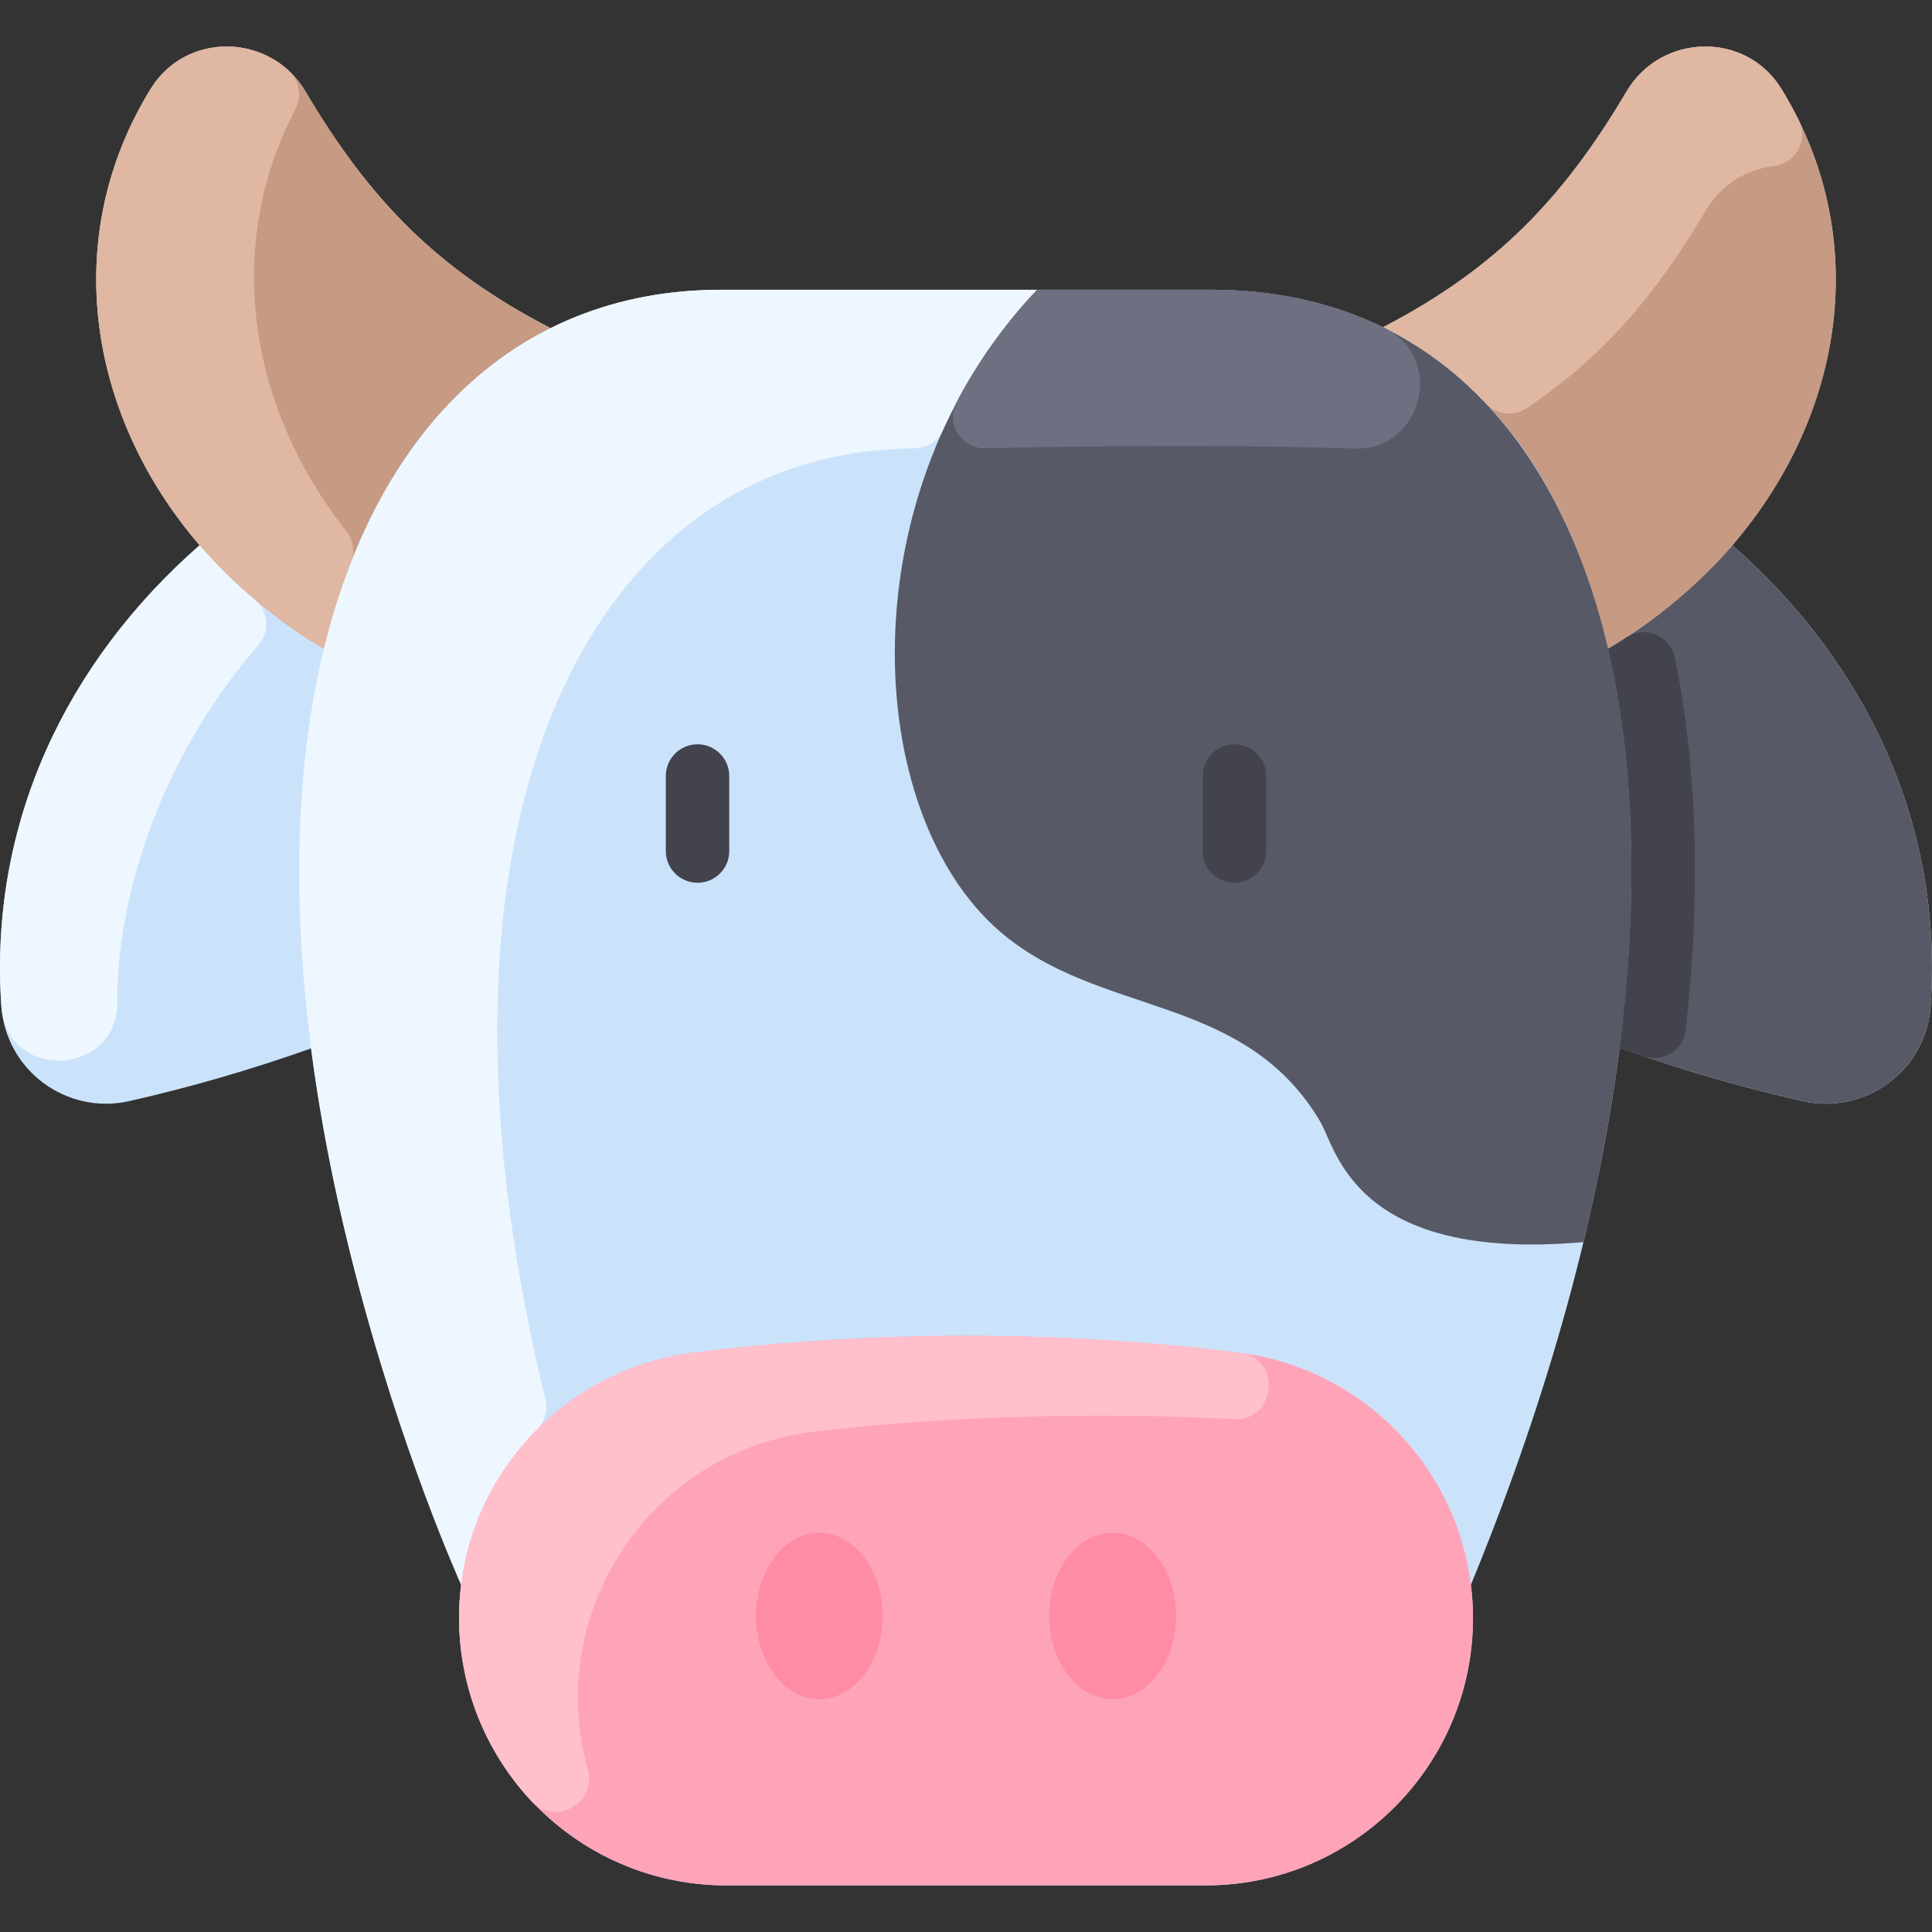 <svg width="24" height="24" viewBox="0 0 24 24" fill="none" xmlns="http://www.w3.org/2000/svg">
<rect x="0" y="0" width="24" height="24" fill="#333333" stroke="none"/>
<g clip-path="url(#clip0_183_1110)">
<path d="M21.52 6.773C22.923 5.143 23.254 2.929 22.127 1.102C21.686 0.386 20.635 0.411 20.206 1.135C19.41 2.482 18.57 3.343 17.181 4.065C16.516 3.74 15.787 3.599 15.046 3.599H8.954C8.178 3.599 7.468 3.763 6.837 4.078L6.835 4.074C5.437 3.35 4.593 2.487 3.794 1.135C3.365 0.411 2.314 0.386 1.873 1.102C0.746 2.929 1.077 5.143 2.48 6.773C0.817 8.231 -0.14 10.24 0.017 12.499C0.072 13.296 0.827 13.855 1.607 13.678C2.349 13.51 3.102 13.294 3.863 13.024C4.12 15.008 4.722 17.247 5.728 19.686C5.734 19.686 5.703 19.823 5.703 20.1C5.703 21.934 7.19 23.421 9.024 23.421H14.976C16.81 23.421 18.297 21.934 18.297 20.1C18.297 19.82 18.267 19.686 18.272 19.686C19.146 17.569 19.83 15.275 20.119 13.021C20.207 13.034 21.011 13.364 22.393 13.678C23.172 13.855 23.928 13.296 23.983 12.499C24.14 10.24 23.183 8.231 21.52 6.773V6.773Z" fill="#CBE3FA"/>
<path d="M21.52 6.773C23.183 8.231 24.14 10.24 23.983 12.499C23.927 13.296 23.172 13.855 22.393 13.678C21.651 13.51 20.897 13.294 20.136 13.024L20.118 13.021C20.358 11.147 20.303 9.465 19.975 8.058C19.989 8.055 20.823 7.582 21.52 6.773V6.773Z" fill="#585966"/>
<path d="M22.128 1.102C23.596 3.484 22.588 6.509 19.978 8.058C19.92 8.069 19.559 5.225 17.182 4.065C18.57 3.343 19.41 2.482 20.207 1.135C20.635 0.411 21.686 0.386 22.128 1.102V1.102Z" fill="#C79A83"/>
<path d="M19.976 8.059C20.304 9.466 20.359 11.148 20.12 13.022C19.954 14.311 19.674 15.432 19.667 15.43C16.822 15.681 16.602 14.271 16.4 13.932C15.447 12.326 13.665 12.643 12.421 11.571C10.704 10.092 10.507 6.103 12.883 3.6H15.047C17.72 3.6 19.356 5.404 19.976 8.059V8.059Z" fill="#585966"/>
<path d="M18.272 19.686C18.522 21.658 16.983 23.421 14.976 23.421H9.025C7.018 23.421 5.48 21.658 5.73 19.686C5.915 18.191 7.098 16.99 8.623 16.802C10.866 16.524 13.135 16.524 15.379 16.802C16.906 16.99 18.086 18.193 18.272 19.686V19.686Z" fill="#FFA4B8"/>
<path d="M6.835 4.074L6.837 4.078C5.48 4.754 4.494 6.127 4.024 8.058C4.003 8.052 3.172 7.578 2.48 6.773C1.077 5.143 0.746 2.929 1.873 1.102C2.314 0.386 3.365 0.411 3.794 1.135C4.593 2.487 5.436 3.35 6.835 4.074Z" fill="#C79A83"/>
<path d="M20.94 12.792C20.912 13.042 20.661 13.204 20.422 13.123C20.093 13.012 20.154 13.027 20.118 13.022C20.358 11.148 20.303 9.465 19.975 8.059C19.985 8.057 20.161 7.946 20.207 7.916C20.438 7.765 20.75 7.898 20.805 8.169C21.111 9.673 21.111 11.274 20.94 12.792V12.792Z" fill="#42434D"/>
<path d="M8.665 10.966C8.448 10.966 8.271 10.79 8.271 10.572V9.64C8.271 9.422 8.448 9.246 8.665 9.246C8.883 9.246 9.059 9.422 9.059 9.64V10.572C9.059 10.79 8.883 10.966 8.665 10.966Z" fill="#42434D"/>
<path d="M15.335 10.966C15.118 10.966 14.941 10.79 14.941 10.572V9.64C14.941 9.422 15.118 9.246 15.335 9.246C15.553 9.246 15.729 9.422 15.729 9.64V10.572C15.729 10.79 15.553 10.966 15.335 10.966Z" fill="#42434D"/>
<path d="M10.178 21.108C10.613 21.108 10.966 20.645 10.966 20.074C10.966 19.503 10.613 19.04 10.178 19.04C9.743 19.04 9.391 19.503 9.391 20.074C9.391 20.645 9.743 21.108 10.178 21.108Z" fill="#FF8CA5"/>
<path d="M13.821 21.108C14.256 21.108 14.609 20.645 14.609 20.074C14.609 19.503 14.256 19.04 13.821 19.04C13.386 19.04 13.033 19.503 13.033 20.074C13.033 20.645 13.386 21.108 13.821 21.108Z" fill="#FF8CA5"/>
<path d="M4.301 6.595C4.389 6.705 4.412 6.853 4.36 6.985C4.229 7.32 4.116 7.679 4.024 8.058C4.003 8.051 3.172 7.578 2.48 6.773C1.077 5.143 0.746 2.929 1.873 1.102C2.255 0.482 3.093 0.417 3.59 0.881C3.721 1.004 3.752 1.199 3.669 1.358C2.774 3.062 3.09 5.067 4.301 6.595V6.595Z" fill="#E0B7A3"/>
<path d="M22.347 1.498C22.468 1.745 22.305 2.031 22.032 2.063C21.701 2.103 21.384 2.287 21.192 2.612C20.561 3.679 19.903 4.441 18.966 5.07C18.806 5.178 18.592 5.152 18.459 5.012C18.088 4.618 17.661 4.299 17.182 4.065C18.57 3.343 19.41 2.482 20.207 1.135C20.635 0.411 21.686 0.386 22.128 1.102C22.208 1.232 22.281 1.365 22.347 1.498V1.498Z" fill="#E0B7A3"/>
<path d="M12.882 3.6C12.383 4.126 11.997 4.717 11.715 5.337C11.652 5.477 11.514 5.568 11.361 5.569C8.768 5.592 7.115 7.439 6.486 10.028C5.917 12.364 6.204 15.046 6.775 17.383C6.807 17.515 6.772 17.656 6.675 17.753C6.14 18.288 5.818 18.972 5.729 19.686C5.724 19.686 2.778 13.177 4.024 8.059C4.652 5.475 6.309 3.6 8.954 3.6H12.882V3.6Z" fill="#EEF7FF"/>
<path d="M17.204 4.077C17.963 4.453 17.666 5.604 16.819 5.573C14.783 5.501 12.227 5.569 12.23 5.569C11.935 5.569 11.746 5.255 11.884 4.993C12.145 4.499 12.476 4.028 12.882 3.6H15.046C15.802 3.6 16.532 3.744 17.204 4.077V4.077Z" fill="#6E6F80"/>
<path d="M15.403 16.806C15.929 16.874 15.853 17.66 15.324 17.63C13.763 17.541 11.752 17.583 10.099 17.787C8.065 18.038 6.76 20.039 7.302 21.98C7.418 22.396 6.898 22.693 6.603 22.377C5.491 21.187 5.342 19.249 6.538 17.899C7.059 17.31 7.789 16.905 8.622 16.802C10.951 16.515 13.339 16.535 15.403 16.806Z" fill="#FFBFCB"/>
<path d="M1.456 12.45C1.462 13.373 0.083 13.443 0.017 12.499C-0.14 10.24 0.817 8.231 2.48 6.773C2.686 7.012 2.914 7.239 3.164 7.449C3.335 7.593 3.355 7.846 3.209 8.014C1.925 9.493 1.449 11.251 1.456 12.45V12.45Z" fill="#EEF7FF"/>
</g>
<defs>
<clipPath id="clip0_183_1110">
<rect width="24" height="24" fill="white"/>
</clipPath>
</defs>
</svg>
